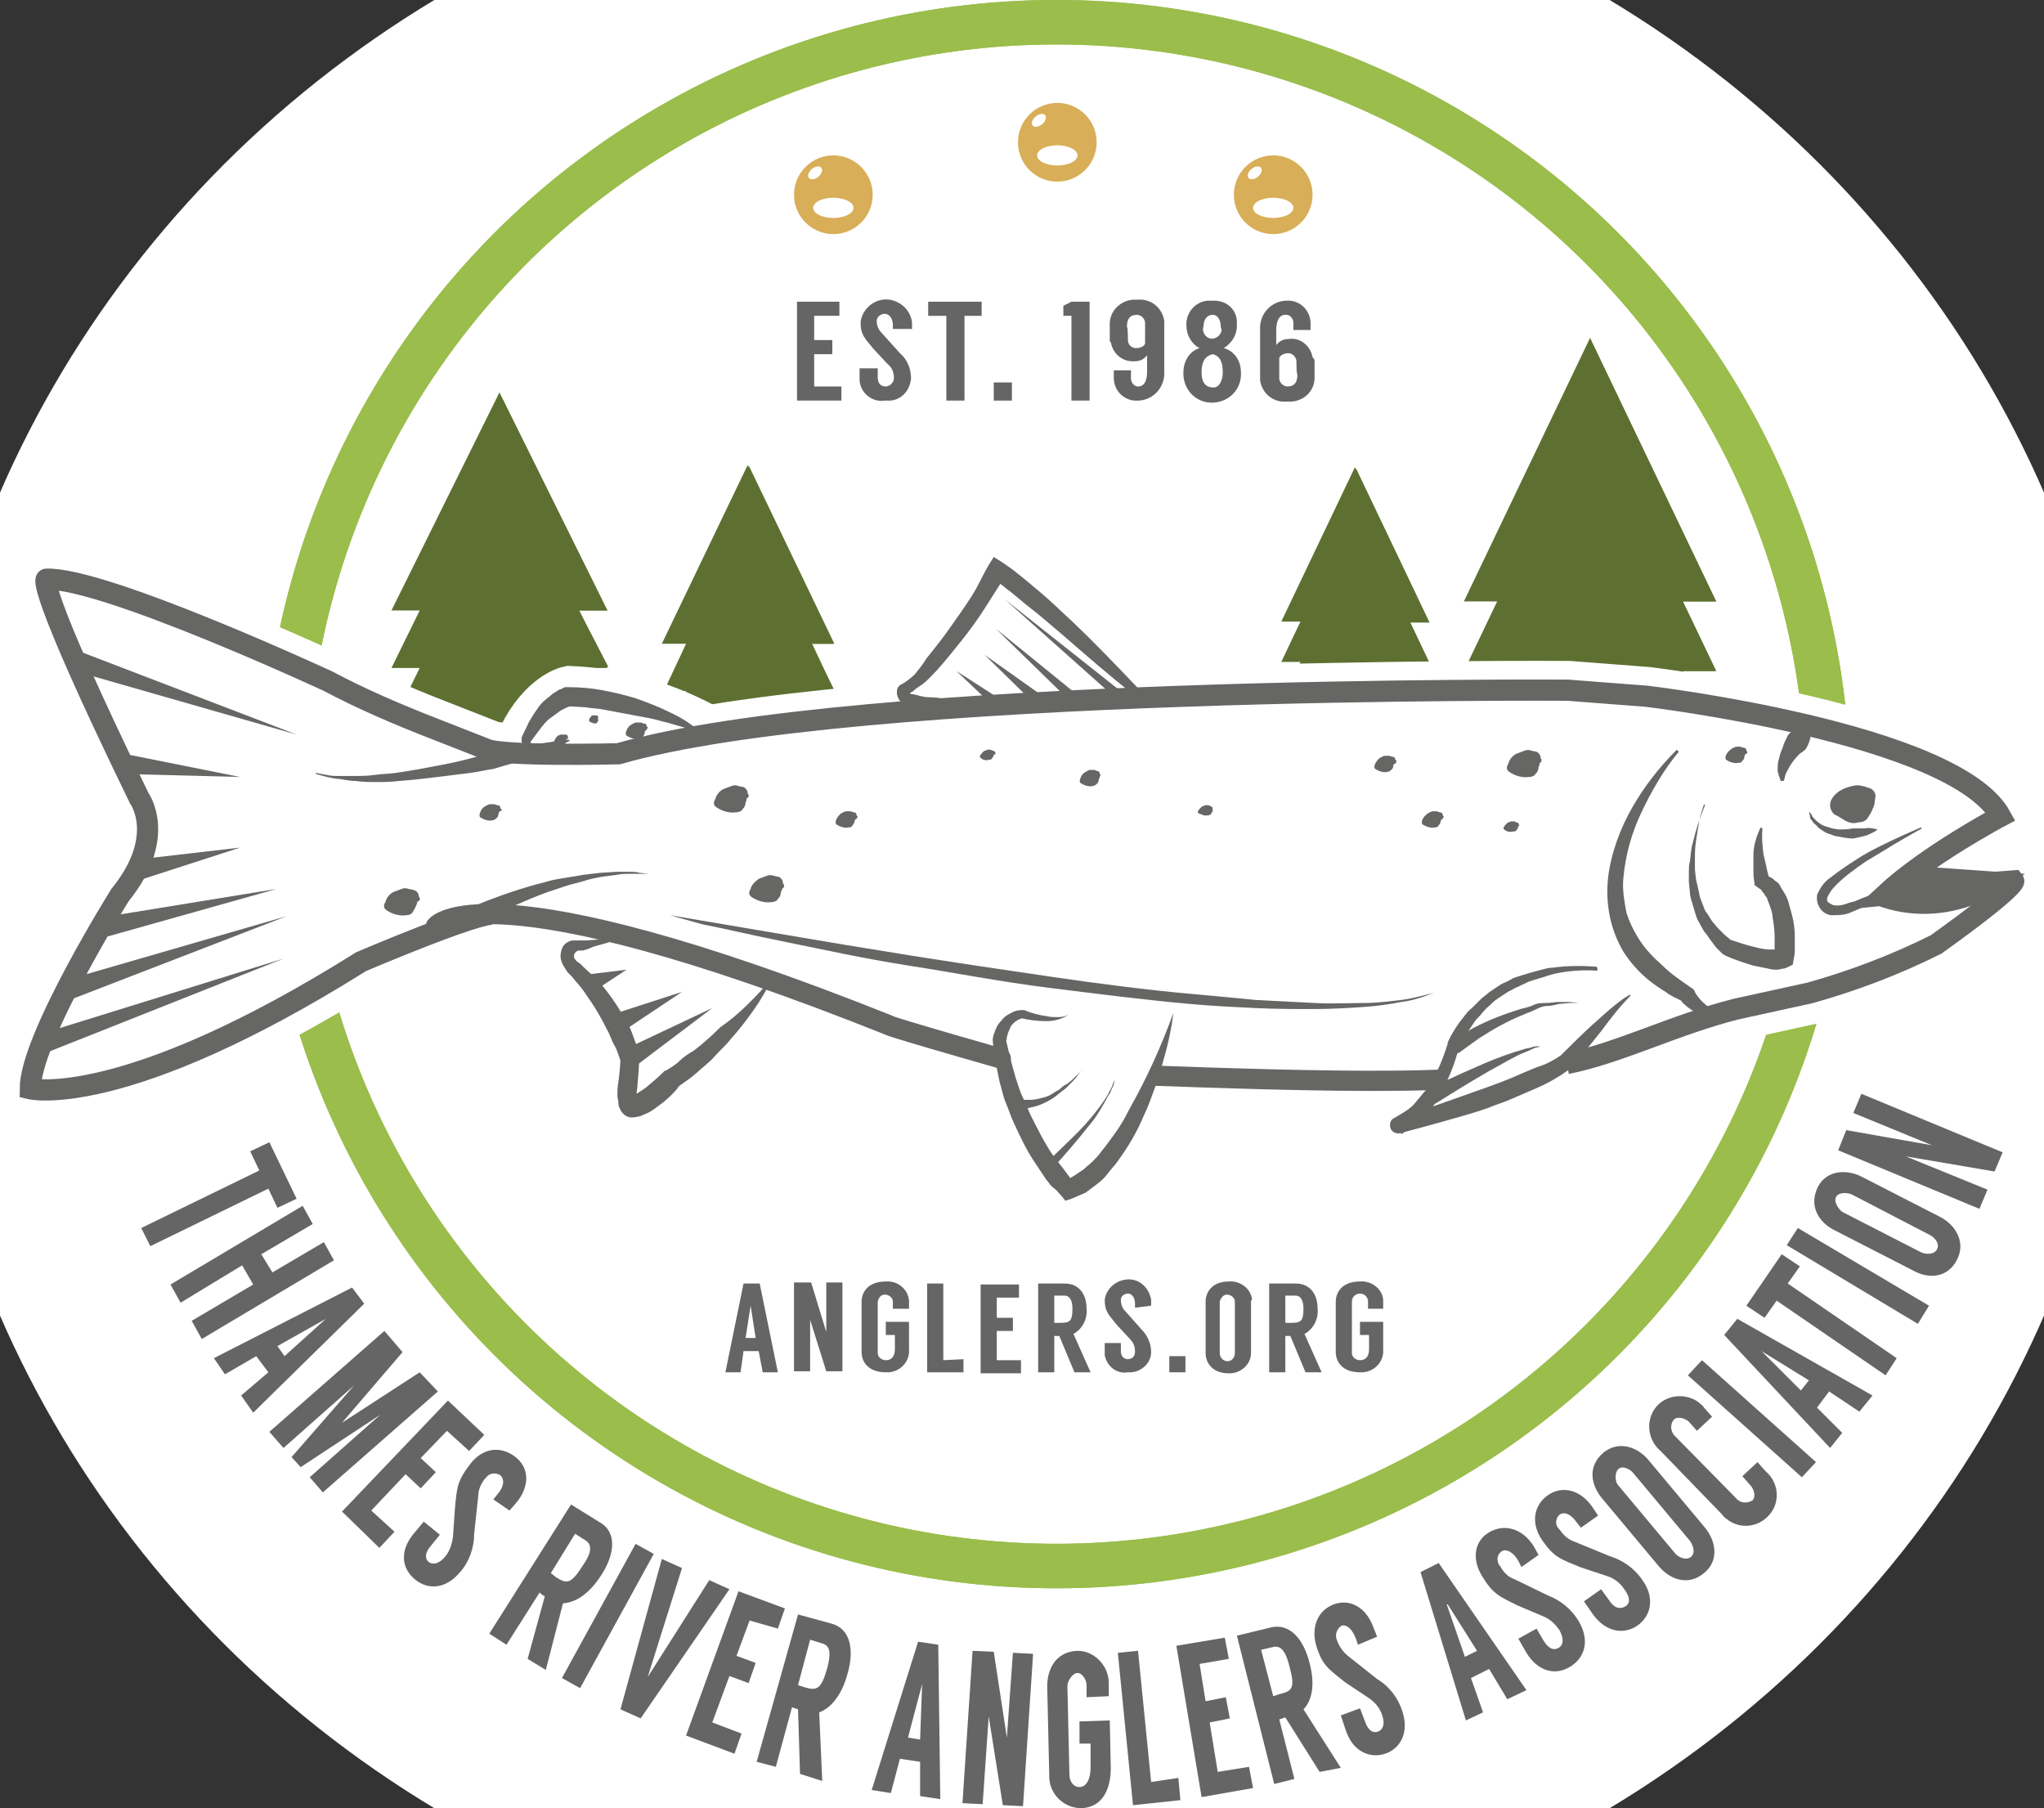 <?xml version="1.0" encoding="utf-8"?>
<!-- Generator: Adobe Illustrator 23.0.0, SVG Export Plug-In . SVG Version: 6.00 Build 0)  -->
<svg version="1.1" xmlns="http://www.w3.org/2000/svg" xmlns:xlink="http://www.w3.org/1999/xlink" x="0px" y="0px"
	 viewBox="0 0 202.6 179.2" style="enable-background:new 0 0 202.6 179.2;" xml:space="preserve">
<rect x="0" y="0" width="202.6" height="179.2" fill="#333333" stroke="none"/>
<style type="text/css">
	.st0{fill:#FFFFFF;}
	.st1{fill:#FFFFFF;stroke:#9ABD4B;stroke-width:4.41;stroke-miterlimit:10;}
	.st2{fill:#5D7031;}
	.st3{fill:#FFFFFF;stroke:#FFFFFF;stroke-width:6;stroke-linejoin:round;}
	.st4{fill:#666565;}
	.st5{fill:none;stroke:#9ABD4B;stroke-width:4.41;stroke-miterlimit:10;}
	.st6{fill:#D8AE58;}
	.st7{fill:#FFFFFF;stroke:#FFFFFF;stroke-width:6;stroke-miterlimit:10;}
	.st8{fill:none;}
	.st9{fill:#666665;}
	.st10{fill:none;stroke:#666665;stroke-width:2;stroke-linecap:round;stroke-linejoin:round;}
	.st11{fill:none;stroke:#666665;stroke-width:2;stroke-miterlimit:10;}
	.st12{fill:none;stroke:#666665;stroke-width:2.1;stroke-miterlimit:10;}
	.st13{fill:none;stroke:#D42027;stroke-width:2;stroke-linejoin:round;}
	.st14{fill:none;stroke:#D42027;stroke-linejoin:round;}
	.st15{fill:none;stroke:#D42027;stroke-width:2;stroke-linecap:round;stroke-linejoin:round;}
	.st16{fill:none;stroke:#D42027;stroke-miterlimit:10;}
</style>
<g id="Layer_2">
	<ellipse class="st0" cx="101.3" cy="89.6" rx="109.8" ry="105.7"/>
</g>
<g id="logo">
	<title>traa-logo</title>
	<circle class="st1" cx="104.7" cy="78.7" r="76.5"/>
	<path class="st2" d="M80.4,63.8h2.2l-8.5-17.7l-8.5,17.7H68l-2.2,4.7H68l-2.2,4.7h7.4v4c0,0.6,0.5,1.1,1.1,1.1l0,0
		c0.6,0,1.1-0.5,1.1-1c0,0,0,0,0,0v-4h7.4l-2.2-4.7h2.2L80.4,63.8z"/>
	<path class="st2" d="M75.3,73.2h7.4l-2.2-4.7h2.2l-2.2-4.7h2.2l-8.5-17.7v32.2l0,0c0.6,0,1.1-0.5,1.1-1c0,0,0,0,0,0L75.3,73.2z"/>
	<path class="st3" d="M158.3,96.1c0,0-10.3-1.2-14.2,7.6c0,0-1.5,6.2-5.4,8c0,0,12.6-3.5,16.7-6.3c0,0,4.6-5.2,6.4-6.5"/>
	<path class="st2" d="M166.8,59.6h3.3l-12.5-26.1l-12.5,26.1h3.3l-3.3,6.9h3.3l-3.3,6.9H156v6c0,0.9,0.7,1.6,1.6,1.6l0,0
		c0.9,0,1.6-0.7,1.6-1.6v-6h10.9l-3.3-6.9h3.3L166.8,59.6z"/>
	<path class="st2" d="M159.2,73.4h10.9l-3.3-6.9h3.3l-3.3-6.9h3.3l-12.5-26.1V81l0,0c0.9,0,1.6-0.7,1.6-1.6V73.4z"/>
	<path class="st2" d="M139.7,61.6h1.9l-7.3-15.3L127,61.6h1.9l-1.9,4h1.9l-1.9,4h6.4v3.5c0,0.5,0.4,0.9,0.9,0.9l0,0
		c0.5,0,0.9-0.4,0.9-0.9v-3.4h6.4l-1.9-4h1.9L139.7,61.6z"/>
	<path class="st2" d="M135.3,69.7h6.4l-1.9-4h1.9l-1.9-4h1.9l-7.3-15.3v27.7l0,0c0.5,0,0.9-0.4,0.9-0.9V69.7z"/>
	<path class="st2" d="M57.4,60.5h2.8L49.5,38.9L38.8,60.5h2.8l-2.8,5.7h2.8l-2.8,5.7h9.4v5c0,0.7,0.7,1.3,1.4,1.2l0,0
		c0.7,0,1.3-0.6,1.3-1.3v-5h9.4l-2.8-5.7h2.8L57.4,60.5z"/>
	<path class="st2" d="M50.8,71.9h9.4l-2.8-5.7h2.8l-2.8-5.7h2.8L49.5,38.9v39.3l0,0c0.7,0,1.3-0.6,1.3-1.3L50.8,71.9z"/>
	<path class="st4" d="M70.3,80.6"/>
	<circle class="st5" cx="104.7" cy="78.7" r="76.5"/>
	<path class="st4" d="M27.5,119.7l-0.9-1.9l-11.7,5.7l-0.9-1.8l11.7-5.7l-0.9-1.9l1.9-0.9l2.7,5.6L27.5,119.7z"/>
	<path class="st4" d="M33.1,124.9L20,132.7l-1-1.8l6.1-3.6l-1.1-1.9l-6.1,3.7l-1-1.8l13.1-7.8l1,1.8l-5.1,3l1.1,1.8l5.1-3
		L33.1,124.9z"/>
	<path class="st4" d="M26.6,136l-1.2-1.6l-3.1,1.8l-1.1-1.6l13.7-7l1.2,1.6l-11,10.8l-1.2-1.7L26.6,136z M28.2,134.4l4.1-3.7l0,0
		l-4.8,2.7L28.2,134.4z"/>
	<path class="st4" d="M43.4,137.9l-11.4,10l-1.3-1.5l7-6.2l-7.9,5.2l-0.9-1l6.2-7.1l0,0l-7,6.2l-1.4-1.6l11.4-10l1.8,2.1l-6,7l0,0
		l7.7-5L43.4,137.9z"/>
	<path class="st4" d="M44.3,141.8l-2.6,2.7l1.5,1.4l-1.5,1.6l-1.5-1.4l-3.4,3.6l2.3,2.1l-1.5,1.6l-3.7-3.6l10.5-11l3.6,3.4l-1.5,1.6
		L44.3,141.8z"/>
	<path class="st4" d="M48.9,148.6l0.4-0.5c0.7-0.8,0.7-1.5,0.3-1.9c-0.5-0.3-1.1-0.2-1.4,0.2c0,0,0,0.1-0.1,0.1
		c-0.4,0.5-0.7,1.1-0.7,1.8l-0.4,3.7c0,1.4-0.5,2.8-1.4,3.8c-1.4,1.7-3.2,1.8-4.5,0.7s-1.5-2.8-0.1-4.5l1-1.2l1.6,1.3l-0.9,1.1
		c-0.6,0.7-0.6,1.3-0.2,1.6s1,0.2,1.6-0.5c0.5-0.6,0.7-1.3,0.8-2l0.2-2.9c0.2-2,0.2-2.6,1.5-4.3s3.1-1.8,4.5-0.7s1.4,2.9,0.1,4.5
		l-0.7,0.8L48.9,148.6z"/>
	<path class="st4" d="M52.3,164.4l1.7-6.2c-0.2-0.1-0.5-0.3-0.5-0.4l-3.3,5.2l-1.7-1.1l8.1-12.8l2.9,1.8c1.7,1,1.4,3.2,0.1,5.2
		s-2.6,2.7-3.8,2.8l-1.7,6.6L52.3,164.4z M54.6,155.9l0.5,0.4c1.1,0.7,1.5,0.7,2.7-1.2c0.7-1,1-1.9,0.3-2.4l-1.1-0.7L54.6,155.9z"/>
	<path class="st4" d="M57.5,167.3l-1.8-1L63,153l1.8,1L57.5,167.3z"/>
	<path class="st4" d="M63.5,170.3l-2-0.9l4.1-14.9l2,0.9l-3.4,10.8l0,0l6.1-9.6l2,0.9L63.5,170.3z"/>
	<path class="st4" d="M74.3,160.6l-1.3,3.5l1.9,0.7l-0.7,2l-1.9-0.7l-1.7,4.6l2.9,1.1l-0.7,2l-4.8-1.8l5.2-14.3l4.6,1.7l-0.7,2
		L74.3,160.6z"/>
	<path class="st4" d="M79.3,175.8l-0.2-6.4l-0.6-0.2l-1.6,5.9l-1.9-0.5l4.1-14.6l3.3,0.9c1.9,0.5,2.3,2.6,1.6,5
		c-0.6,2.2-1.7,3.4-2.8,3.8l0.3,6.8L79.3,175.8z M79.1,167l0.6,0.2c1.3,0.4,1.7,0.2,2.3-1.9c0.3-1.2,0.4-2.1-0.4-2.4l-1.3-0.4
		L79.1,167z"/>
	<path class="st4" d="M91.2,174.6l-2-0.3l-0.9,3.4l-1.9-0.3l4.6-14.7l2,0.3l0.2,15.3l-2-0.3L91.2,174.6z M91.2,172.4l0.2-5.5l0,0
		l-1.4,5.3L91.2,172.4z"/>
	<path class="st4" d="M102.4,163.9l-1,15.1l-2-0.1l-1.4-8.8l0,0l-0.6,8.7l-2-0.1l1-15.1l2.1,0.1l1.3,8.5l0,0l0.6-8.4L102.4,163.9z"
		/>
	<path class="st4" d="M107.7,168.2V167c0-0.5-0.4-1.2-0.9-1.2s-1,0.8-1,1.3l0.2,8.8c0,0.5,0.3,1.2,1,1.2s1.1-0.8,1.1-2v-2.3h-1.1
		v-2.2l3-0.1l0.1,4.7c0,2.1-0.8,3.9-2.9,4c-1.7,0-3.1-1.3-3.2-3c0-0.1,0-0.2,0-0.3l-0.2-8.8c0-1.5,0.7-3.4,3-3.5
		c1.7,0,3.1,1.5,3.1,3.2c0,0,0,0.1,0,0.1v1.2L107.7,168.2z"/>
	<path class="st4" d="M116.8,176.2l0.2,2.2l-4.7,0.5l-1.5-15.1l2-0.2l1.3,13L116.8,176.2z"/>
	<path class="st4" d="M118.9,164.9l0.6,3.7l2-0.4l0.4,2.1l-2,0.4l0.8,4.9l3.1-0.5l0.4,2.1l-5.1,0.9l-2.5-15l4.8-0.8l0.4,2.1
		L118.9,164.9z"/>
	<path class="st4" d="M130.8,175.6l-3.4-5.4l-0.6,0.2l1.5,5.9l-2,0.5l-3.7-14.7l3.3-0.8c1.9-0.5,3.3,1.1,3.9,3.5
		c0.6,2.2,0.2,3.8-0.6,4.6l3.7,5.8L130.8,175.6z M126.2,168.1l0.6-0.2c1.3-0.3,1.6-0.6,1-2.8c-0.3-1.2-0.7-2-1.5-1.9l-1.3,0.3
		L126.2,168.1z"/>
	<path class="st4" d="M134.6,163l-0.2-0.6c-0.4-1-0.9-1.4-1.4-1.3c-0.5,0.3-0.7,0.9-0.5,1.4c0,0,0,0,0,0c0.2,0.6,0.6,1.2,1.1,1.6
		l2.9,2.3c1.2,0.7,2.1,1.9,2.5,3.2c0.7,2.1-0.2,3.7-1.7,4.2s-3.2-0.2-3.9-2.3l-0.5-1.5l1.9-0.7l0.5,1.3c0.3,0.9,0.8,1.2,1.3,1
		s0.7-0.8,0.4-1.6c-0.2-0.7-0.7-1.3-1.3-1.7l-2.4-1.6c-1.6-1.3-2.2-1.6-2.8-3.5s0.1-3.6,1.7-4.2s3.2,0.3,3.9,2.2l0.4,1L134.6,163z"
		/>
	<path class="st4" d="M147.6,165.4l-1.8,0.9l1.2,3.4l-1.7,0.8l-4.5-14.7l1.8-0.9l8.7,12.6l-1.9,0.9L147.6,165.4z M146.4,163.6
		l-2.9-4.6h-0.1l1.8,5.2L146.4,163.6z"/>
	<path class="st4" d="M150.8,155.3l-0.3-0.6c-0.5-0.9-1.2-1.2-1.6-1c-0.5,0.3-0.6,0.9-0.3,1.4c0,0,0,0.1,0.1,0.1
		c0.3,0.6,0.8,1.1,1.4,1.3l3.3,1.6c1.3,0.5,2.4,1.4,3.1,2.6c1.1,1.9,0.6,3.6-0.9,4.5s-3.2,0.4-4.3-1.4l-0.8-1.4l1.8-1l0.7,1.2
		c0.5,0.8,1,1,1.5,0.7s0.5-0.9,0.1-1.7c-0.4-0.6-0.9-1.1-1.6-1.4l-2.6-1.1c-1.8-0.9-2.4-1.1-3.5-2.9s-0.7-3.6,0.8-4.4
		s3.2-0.3,4.3,1.4l0.5,0.9L150.8,155.3z"/>
	<path class="st4" d="M156.7,151.4l-0.4-0.5c-0.6-0.9-1.3-1.1-1.7-0.8c-0.4,0.3-0.5,1-0.1,1.4c0,0,0.1,0.1,0.1,0.1
		c0.4,0.6,0.9,1,1.5,1.2l3.4,1.4c1.3,0.4,2.5,1.2,3.3,2.4c1.3,1.8,0.8,3.6-0.5,4.5s-3.1,0.7-4.4-1.1l-0.9-1.3l1.7-1.2l0.8,1.1
		c0.5,0.8,1.1,0.9,1.6,0.6s0.5-0.9-0.1-1.7c-0.4-0.6-1-1.1-1.7-1.3l-2.7-0.9c-1.9-0.8-2.5-0.9-3.7-2.6s-0.9-3.5,0.5-4.5
		s3.2-0.6,4.4,1.1l0.6,0.9L156.7,151.4z"/>
	<path class="st4" d="M163.4,144.7l5.6,6.7c1,1.2,1.5,3.2-0.1,4.5c-1.7,1.4-3.5,0.5-4.5-0.7l-5.6-6.7c-1-1.2-1.6-3.1,0.2-4.6
		C160.6,142.7,162.4,143.5,163.4,144.7z M161.9,146c-0.3-0.4-1.1-0.8-1.5-0.4s-0.3,1.3,0,1.6l5.6,6.7c0.3,0.4,1.1,0.8,1.6,0.4
		s0.2-1.2-0.1-1.6L161.9,146z"/>
	<path class="st4" d="M168.2,141.8l-0.8-0.9c-0.3-0.3-1.1-0.6-1.5-0.2c-0.4,0.5-0.3,1.2,0.1,1.6l6.1,6.2c0.4,0.5,1.1,0.5,1.6,0.2
		c0.4-0.4,0.1-1.2-0.2-1.5l-0.8-0.9l1.5-1.4l0.8,0.9c1.3,1.1,1.5,3,0.4,4.3c-1.1,1.3-3,1.5-4.3,0.4c-0.2-0.1-0.3-0.3-0.4-0.4
		l-6.1-6.3c-1.3-1.1-1.5-3-0.5-4.3s3-1.5,4.3-0.5c0.2,0.2,0.4,0.3,0.5,0.5l0.8,0.9L168.2,141.8z"/>
	<path class="st4" d="M180,144.9l-1.4,1.5l-11.3-10.1l1.4-1.5L180,144.9z"/>
	<path class="st4" d="M181.3,137.9l-1.2,1.6l2.5,2.5l-1.2,1.5l-10.5-11.2l1.3-1.6l13.4,7.6l-1.3,1.6L181.3,137.9z M179.3,136.8
		l-4.7-2.9l0,0l3.9,3.9L179.3,136.8z"/>
	<path class="st4" d="M178.4,125.5l-1.2,1.7l10.8,7.4l-1.1,1.7l-10.8-7.4l-1.2,1.7l-1.8-1.2l3.5-5.1L178.4,125.5z"/>
	<path class="st4" d="M191.2,129.4l-1.1,1.8l-13-7.8l1.1-1.7L191.2,129.4z"/>
	<path class="st4" d="M184.5,116.6l7.8,4c1.4,0.7,2.6,2.4,1.7,4.2c-1,2-3,1.9-4.4,1.1l-7.8-4c-1.4-0.7-2.6-2.3-1.6-4.3
		C181.1,115.9,183.1,115.9,184.5,116.6z M183.6,118.4c-0.4-0.2-1.3-0.3-1.6,0.2s0.3,1.3,0.6,1.5l7.8,4c0.4,0.2,1.3,0.3,1.6-0.3
		s-0.3-1.2-0.7-1.4L183.6,118.4z"/>
	<path class="st4" d="M184.5,108.4l14,5.8l-0.8,1.9l-8.8-1.5l0,0l8.1,3.3l-0.8,1.9l-14-5.8l0.8-2l8.5,1.5l0,0l-7.8-3.2L184.5,108.4z
		"/>
	<path class="st4" d="M75.2,133.9h-1.5l-0.3,2.1h-1.5l1.8-8.8h1.6l1.8,8.8h-1.5L75.2,133.9z M74.9,132.6l-0.5-3.2l0,0l-0.5,3.2H74.9
		z"/>
	<path class="st4" d="M83.5,127.1v8.8h-1.6l-1.6-5.1l0,0v5.1h-1.6v-8.8h1.7l1.5,4.9l0,0v-4.9L83.5,127.1z"/>
	<path class="st4" d="M88.5,129.7V129c0-0.4-0.4-0.7-0.8-0.7c-0.4,0-0.6,0.3-0.7,0.7v5.1c0,0.4,0.4,0.7,0.8,0.7
		c0.6,0,0.9-0.4,0.9-1.1v-1.4h-0.9v-1.3h2.3v2.7c0.1,1.2-0.8,2.2-2,2.3c-0.1,0-0.2,0-0.3,0c-1.8,0-2.4-1.1-2.4-2V129
		c0-0.9,0.6-2,2.4-2c1.1-0.1,2.2,0.7,2.3,1.9c0,0,0,0.1,0,0.1v0.7L88.5,129.7z"/>
	<path class="st4" d="M95.5,134.7v1.3h-3.6v-8.8h1.6v7.6L95.5,134.7z"/>
	<path class="st4" d="M98.8,128.4v2.2h1.6v1.3h-1.6v2.9h2.4v1.3h-4v-8.8h3.8v1.3H98.8z"/>
	<path class="st4" d="M106.5,136l-1.5-3.6h-0.5v3.6h-1.6v-8.8h2.6c1.5,0,2.2,1.1,2.2,2.5c0.1,1-0.4,2-1.3,2.5l1.7,3.8L106.5,136z
		 M104.5,131.1h0.5c1,0,1.3-0.1,1.3-1.4c0-0.7-0.2-1.3-0.8-1.3h-1L104.5,131.1z"/>
	<path class="st4" d="M112.5,129.6v-0.4c0-0.6-0.3-1-0.7-1c-0.4,0-0.7,0.3-0.7,0.6c0,0,0,0,0,0c0,0.4,0.1,0.8,0.4,1.1l1.6,1.8
		c0.6,0.6,1,1.4,1,2.3c0,1.1-1,2-2.1,2c-0.1,0-0.1,0-0.2,0c-1.1,0.2-2.1-0.6-2.3-1.7c0-0.1,0-0.2,0-0.3v-0.9h1.6v0.8
		c0,0.5,0.3,0.8,0.7,0.8c0.4,0,0.7-0.3,0.7-0.7c0,0,0-0.1,0-0.1c0-0.5-0.2-0.9-0.5-1.2l-1.3-1.4c-0.8-1-1.2-1.3-1.2-2.5
		c0.2-1.3,1.4-2.1,2.6-2c1,0.1,1.8,0.9,2,2v0.6L112.5,129.6z"/>
	<path class="st4" d="M115.9,134.4h1.6v1.6h-1.6L115.9,134.4z"/>
	<path class="st4" d="M124,129v5.1c0,1.1-1,2-2.1,2c0,0-0.1,0-0.1,0c-1.7,0-2.3-1.1-2.3-2V129c0-0.9,0.6-2,2.3-2
		c1.1-0.1,2.2,0.7,2.3,1.8C124,128.9,124,128.9,124,129z M122.4,129c0-0.4-0.4-0.7-0.8-0.7c-0.3,0-0.6,0.3-0.7,0.7v5.1
		c0,0.4,0.3,0.8,0.8,0.8c0,0,0,0,0,0c0.4,0,0.7-0.4,0.7-0.8V129z"/>
	<path class="st4" d="M129.4,136l-1.5-3.6h-0.5v3.6h-1.6v-8.8h2.6c1.5,0,2.2,1.1,2.2,2.5c0.1,1-0.4,2-1.3,2.5l1.7,3.8L129.4,136z
		 M127.4,131.1h0.5c1,0,1.3-0.1,1.3-1.4c0-0.7-0.2-1.3-0.8-1.3h-1L127.4,131.1z"/>
	<path class="st4" d="M135.6,129.7V129c0-0.4-0.3-0.8-0.8-0.8c-0.4,0-0.8,0.3-0.8,0.8v5.1c0,0.4,0.4,0.7,0.8,0.7
		c0.6,0,0.9-0.4,0.9-1.1v-1.4h-0.9v-1.3h2.3v2.7c0.1,1.2-0.8,2.2-2,2.3c-0.1,0-0.2,0-0.3,0c-1.8,0-2.4-1.1-2.4-2V129
		c0-0.9,0.6-2,2.4-2c1.1-0.1,2.2,0.7,2.3,1.8c0,0.1,0,0.1,0,0.2v0.7L135.6,129.7z"/>
	<path class="st4" d="M80.7,31.3v2.4h1.8v1.4h-1.8v3.2h2.7v1.4H79v-9.8h4.2v1.4H80.7z"/>
	<path class="st4" d="M88.5,32.6v-0.4c0-0.7-0.4-1.1-0.8-1.1c-0.4,0-0.8,0.3-0.8,0.7c0,0,0,0,0,0c0,0.5,0.2,0.9,0.5,1.2l1.8,2
		c0.7,0.6,1.1,1.5,1.1,2.5c-0.1,1.3-1.1,2.3-2.4,2.2c-0.1,0-0.1,0-0.2,0c-1.2,0.2-2.4-0.7-2.5-2c0-0.1,0-0.2,0-0.2v-1h1.8v0.9
		c0,0.6,0.3,0.9,0.8,0.9c0.4,0,0.8-0.4,0.8-0.8c0,0,0-0.1,0-0.1c0-0.5-0.2-1-0.6-1.3l-1.4-1.5c-0.9-1.1-1.3-1.4-1.3-2.7
		c0.2-1.4,1.5-2.4,2.9-2.2c1.1,0.2,2,1,2.2,2.2v0.7H88.5z"/>
	<path class="st4" d="M97.4,31.3h-1.8v8.4h-1.8v-8.4h-1.8v-1.4h5.3V31.3z"/>
	<path class="st4" d="M98.5,37.9h1.8v1.8h-1.8V37.9z"/>
	<path class="st4" d="M106.2,29.9h1.8v9.8h-1.8v-8.4h-0.8v-1L106.2,29.9z"/>
	<path class="st4" d="M110,33.7c0-0.1,0-1.2,0-1.4c-0.1-1.4,1-2.5,2.3-2.6c0.2,0,0.3,0,0.5,0c1.3-0.1,2.4,0.8,2.6,2.1
		c0,0,0,0.1,0,0.1v4.9c0.1,1.5-1,2.8-2.5,2.9c0,0-0.1,0-0.1,0c-1.2,0.1-2.3-0.8-2.4-2.1c0,0,0-0.1,0-0.1v-0.8h1.7v0.8
		c0,0.4,0.3,0.8,0.7,0.8c0,0,0,0,0,0c0.7,0,0.9-0.7,0.9-1.5v-1.6c-0.3,0.4-0.7,0.6-1.2,0.6c-1.2,0.1-2.2-0.7-2.4-1.9
		C110,33.9,110,33.8,110,33.7z M111.8,33.7c0,0.5,0.4,0.8,0.8,0.8c0,0,0,0,0,0c0.6,0,0.9-0.3,0.9-0.5v-2c0-0.4-0.4-0.8-0.8-0.8
		c-0.7,0-1,0.4-1,1.2C111.8,32.4,111.8,33.6,111.8,33.7z"/>
	<path class="st4" d="M123,36.9c0.1,1.6-1.1,2.9-2.7,3c-1.6,0.1-2.9-1.1-3-2.7c0-0.1,0-0.2,0-0.3c0-1.1,0.6-2.1,1.6-2.4
		c-0.8-0.4-1.3-1.3-1.3-2.2c-0.1-1.2,0.8-2.4,2.1-2.5c0.1,0,0.3,0,0.4,0c1.3-0.1,2.4,0.7,2.5,2c0,0.2,0,0.3,0,0.5
		c0,0.9-0.5,1.7-1.3,2.2C122.4,34.8,123,35.8,123,36.9z M121.2,36.9c0-0.9-0.2-1.6-1-1.8c-0.8,0.2-1.1,0.8-1.1,1.8
		c0,0.9,0.3,1.5,1.2,1.5C120.9,38.4,121.2,37.6,121.2,36.9z M119.3,32.3c-0.2,0.5,0.1,1,0.5,1.2c0.5,0.2,1-0.1,1.2-0.5
		c0.1-0.2,0.1-0.4,0-0.6c0-0.7-0.3-1.2-0.8-1.2S119.3,31.6,119.3,32.3z"/>
	<path class="st4" d="M130.3,35.8c0,0.1,0,1.3,0,1.4c0.1,1.4-0.9,2.5-2.3,2.6c-0.2,0-0.3,0-0.5,0c-1.3,0.1-2.4-0.8-2.6-2.1
		c0,0,0-0.1,0-0.1v-4.9c-0.1-1.5,1-2.8,2.5-2.9c0,0,0.1,0,0.1,0c1.2-0.1,2.3,0.8,2.4,2.1c0,0,0,0.1,0,0.1v0.7h-1.7v-0.7
		c0-0.4-0.3-0.8-0.7-0.8c0,0,0,0-0.1,0c-0.7,0-0.9,0.8-0.9,1.5v1.5c0.3-0.4,0.7-0.6,1.2-0.6c1.2-0.2,2.2,0.7,2.4,1.8
		C130.3,35.6,130.3,35.7,130.3,35.8z M128.5,35.8c0-0.4-0.4-0.8-0.8-0.8c0,0,0,0,0,0c-0.5,0-0.9,0.3-0.9,0.5v2
		c0,0.4,0.4,0.8,0.8,0.8c0.7,0,1-0.4,1-1.2C128.5,37.1,128.5,36,128.5,35.8L128.5,35.8z"/>
	<circle class="st6" cx="104.8" cy="14.1" r="3.9"/>
	<ellipse transform="matrix(0.771 -0.636 0.636 0.771 15.992 68.263)" class="st0" cx="103" cy="11.9" rx="0.8" ry="0.5"/>
	<circle class="st6" cx="82.6" cy="19.3" r="3.9"/>
	<ellipse transform="matrix(0.771 -0.636 0.636 0.771 7.624 55.336)" class="st0" cx="80.8" cy="17.1" rx="0.8" ry="0.5"/>
	<circle class="st6" cx="126.2" cy="19.3" r="3.9"/>
	<ellipse transform="matrix(0.771 -0.636 0.636 0.771 17.582 83.063)" class="st0" cx="124.4" cy="17.1" rx="0.8" ry="0.5"/>
	<ellipse class="st0" cx="82.6" cy="20.6" rx="2" ry="1"/>
	<ellipse class="st0" cx="104.8" cy="15.4" rx="2" ry="1"/>
	<ellipse class="st0" cx="126.2" cy="20.6" rx="2" ry="1"/>
	<path class="st7" d="M116.9,70c0,0-2.8-1.5-4.3-1.6c0,0-11.2-10.6-13.7-12c0,0-6.7,11-9.7,11.9c0,0-0.8,1,2.7,1.3
		c0,0,3.3,0,3.6,0.4c0,0,1.2,0.4,1.1,1.1"/>
	<path class="st7" d="M69.3,72.5c-4-2.1-8.3-3.3-12.8-3.5c0,0-2.3,0.5-4.2,4.3c0,0,0,0.7,1.2,1.3"/>
	<path class="st7" d="M49,90.7c-1.5-0.2-13.2,4.8-13.2,4.8C12.2,110.2,3,108,3,108c0-5,8.9-19.2,8.9-19.2c4.7-5.8,1.9-9.6,1.9-9.6
		C3.4,57.7,4.7,57.5,4.7,57.5c5.8-0.1,27.9,10.1,27.9,10.1c3.4,1.8,6.9,3.3,10.5,4.7l5.1,2c1.5,0.8,13.2,0.5,13.2,0.5
		c23.6-6.8,94.1-6.3,94.1-6.3l7.8,0.6c0,0,30.4,3.7,35.1,11.9c0,0-7.2,3.8-11.5,7.8c0,0,6.1-0.7,7.5-1l5.3-0.4c0,0,0.4,0.4-7.7,6.3
		c-4,1.9-8.2,3.5-12.5,4.8l-7.3,1.6c-6,1.5-11.7,4.4-16.8,5.4c0,0-14.7,3-39,1.3s-16.6-2.7-35.7-7.3S61,92.6,49,90.7z"/>
	<path class="st7" d="M116.3,100.4c0,0-3.6,15.2-10.3,17.4c-2.2-2.5-3.9-5.3-5.1-8.4c-0.8-2.1-1.4-4.2-1.7-6.4c0,0,0.3-2.4,2.3-2.6
		c0,0,3.2,1.1,4.7,0"/>
	<path class="st7" d="M76.5,97c-2.6,3.9-6,7.3-9.8,10.1c0,0-2.8,3-4.1,2.7c-0.7-0.2-0.3-2.1-0.1-4.9c-1.1-3.3-3-6.2-5.4-8.7
		c0,0-1.8-1.5,0-2.3c0,0,0.4,0.1,5-1"/>
	<path class="st8" d="M38.8,95"/>
	<path class="st8" d="M38.8,69.6"/>
	<polygon class="st9" points="8,64.6 29.4,72.8 7.4,66.5 	"/>
	<polygon class="st9" points="12.3,74.7 23.8,77 12.1,76.7 	"/>
	<polygon class="st9" points="13.4,85.2 23.8,84 13.9,87.2 	"/>
	<polygon class="st9" points="10.2,90.9 27.4,88.1 10.7,92.8 	"/>
	<polygon class="st9" points="6.3,97.2 28.4,90.8 6.9,99.1 	"/>
	<polygon class="st9" points="3.3,102.7 28.1,95 3.9,104.6 	"/>
	<path class="st9" d="M185.9,78.9c0-0.4-0.3-0.7-0.6-0.8c-0.1,0-0.5-0.2-0.7-0.2c-0.3-0.1-0.7-0.1-1,0c-0.4,0.1-0.8,0.2-1.1,0.4
		c-0.4,0.2-0.8,0.6-1,1c-0.2,0.5-0.1,1,0.3,1.4c0.9,0.4,1.4,1.1,2.4,0.8c0.3,0,0.7-0.1,0.9-0.4c0.2-0.3,0.4-0.6,0.5-0.9
		c0.1-0.2,0.2-0.4,0.2-0.6"/>
	<path class="st10" d="M43.2,91.8c0,0,4.6-6.3,44.9,9.8c0,0-0.8-0.1,11.1,3.3"/>
	<path class="st11" d="M114.3,106.6c5.6,0.2,16.6,0.6,24.3,0.5c0,0,1.6,0,4.2-0.1"/>
	<path class="st9" d="M158.3,96.2c-1.4-0.1-2.8,0-4.2,0.3c-0.4,0.1-0.7,0.2-1,0.3s-0.7,0.2-1,0.3c-0.3,0.1-0.7,0.2-1,0.4
		c-0.3,0.1-0.6,0.3-0.9,0.4c-0.3,0.2-0.6,0.3-0.9,0.5l-0.9,0.6c-0.3,0.2-0.5,0.4-0.8,0.7c-0.3,0.2-0.5,0.5-0.7,0.7
		c-0.2,0.3-0.5,0.5-0.7,0.8l-0.6,0.9c-0.4,0.6-0.7,1.2-1,1.8v-0.1c-0.4,1.7-1.1,3.3-1.9,4.8c-0.4,0.8-1,1.5-1.6,2.1
		c-0.3,0.3-0.6,0.6-1,0.9c-0.2,0.1-0.4,0.3-0.6,0.4l-0.6,0.4l-0.6-1.5c2.8-0.9,5.6-1.9,8.4-2.9c1.4-0.5,2.8-1,4.1-1.6
		c0.7-0.3,1.4-0.6,2-0.8s1.3-0.6,1.9-1l-0.1,0.1c1.1-1.1,2.2-2.2,3.3-3.2c0.6-0.5,1.1-1,1.7-1.5c0.6-0.5,1.2-1,1.9-1.4
		c0,0,0.1,0,0.1,0c0,0,0,0.1,0,0.1c-1.1,1.1-2,2.3-2.9,3.5l-2.8,3.5c0,0-0.1,0.1-0.1,0.1l0,0c-0.3,0.2-0.7,0.5-1,0.7l-1,0.6
		c-0.7,0.4-1.4,0.7-2.1,1s-1.4,0.6-2.1,0.9s-1.4,0.5-2.1,0.8c-1.4,0.5-2.9,0.9-4.3,1.3s-2.9,0.8-4.4,1.2c-0.4,0.1-0.9-0.1-1-0.6
		c-0.1-0.4,0.1-0.8,0.4-0.9l0,0l0.5-0.3c0.2-0.1,0.3-0.2,0.5-0.3c0.3-0.2,0.6-0.4,0.9-0.7c0.5-0.6,1-1.2,1.5-1.8
		c0.4-0.7,0.8-1.4,1.1-2.1c0.3-0.7,0.6-1.5,0.8-2.2v-0.1l0,0c0.3-0.7,0.7-1.3,1.1-1.9l0.7-0.9c0.2-0.3,0.5-0.5,0.8-0.8
		c0.3-0.3,0.5-0.5,0.8-0.8c0.3-0.2,0.6-0.5,0.9-0.7l0.9-0.6c0.3-0.2,0.7-0.3,1-0.5c0.3-0.2,0.7-0.3,1-0.4c0.3-0.1,0.7-0.2,1-0.3
		c0.4-0.1,0.7-0.2,1.1-0.3s0.7-0.2,1.1-0.2c1.4-0.2,2.9-0.2,4.3-0.1c0,0,0.1,0,0.1,0.1c0,0,0,0,0,0
		C158.4,96.1,158.3,96.2,158.3,96.2z"/>
	<path class="st9" d="M116.9,70c-0.7-0.3-1.4-0.5-2.2-0.7c-0.3-0.1-0.7-0.2-1.1-0.3c-0.3-0.1-0.7-0.1-1-0.1h-0.1l-0.2-0.1
		c-2.4-1.9-4.7-3.9-7-5.9c-1.2-1-2.3-2-3.5-2.9c-0.6-0.5-1.2-1-1.7-1.4c-0.3-0.2-0.6-0.5-0.9-0.7s-0.6-0.4-0.8-0.6l1.3-0.3
		c-0.7,1.1-1.4,2.2-2.1,3.3s-1.5,2.2-2.3,3.2s-1.6,2-2.5,3c-0.5,0.5-0.9,1-1.5,1.4c-0.3,0.2-0.6,0.4-0.8,0.6
		c-0.3,0.2-0.7,0.4-1.1,0.5l0.3-0.2c0,0,0.1-0.1,0.1-0.2c0,0,0-0.1,0-0.1l0,0l0.1,0.1c0.1,0.1,0.2,0.1,0.3,0.1
		c0.1,0.1,0.2,0.1,0.3,0.1c0.5,0.1,1,0.3,1.6,0.3l0,0c0.6,0,1.2,0.1,1.9,0.2c0.3,0,0.6,0.1,0.9,0.2c0.2,0,0.3,0.1,0.5,0.1l0.3,0.1
		c0.1,0,0.2,0.1,0.3,0.2l-0.1-0.1c0.3,0.1,0.5,0.3,0.7,0.5c0.2,0.2,0.3,0.5,0.3,0.8c0-0.3-0.2-0.5-0.4-0.6c-0.2-0.1-0.5-0.2-0.7-0.3
		l-0.1-0.1c0,0-0.1,0-0.1,0h-0.2h-0.4h-0.9c-0.6,0-1.2,0-1.8,0.1l0,0c-0.6,0-1.2-0.1-1.8-0.2c-0.2,0-0.3-0.1-0.5-0.1
		c-0.2-0.1-0.3-0.1-0.5-0.2c-0.2-0.1-0.4-0.3-0.5-0.6c-0.1-0.2-0.1-0.4-0.1-0.6c0-0.2,0.1-0.4,0.2-0.5l0.1-0.1l0.2-0.1
		c0.5-0.3,0.9-0.6,1.3-1c0.4-0.5,0.8-1,1.1-1.5c0.8-1,1.6-2,2.3-3s1.5-2.1,2.2-3.2S97.4,57,98,56l0.5-0.8l0.8,0.5
		c0.3,0.2,0.7,0.5,1,0.7c0.3,0.2,0.6,0.5,0.9,0.7c0.6,0.5,1.2,1,1.8,1.5c1.2,1,2.3,2.1,3.4,3.1c2.2,2.1,4.3,4.3,6.4,6.5l-0.3-0.1
		c0.4,0.1,0.8,0.2,1.2,0.3c0.4,0.1,0.7,0.3,1.1,0.5C115.6,69.2,116.2,69.6,116.9,70z"/>
	<path class="st9" d="M111.5,70L99.6,59.4l12.5,9.9c0.2,0.2,0.3,0.5,0.1,0.7C112,70.2,111.7,70.3,111.5,70L111.5,70z"/>
	<path class="st9" d="M106.6,70l-7.9-7.7l8.5,6.9c0.2,0.2,0.2,0.5,0.1,0.7C107.2,70.2,106.9,70.2,106.6,70L106.6,70z"/>
	<path class="st9" d="M102.4,69.6l-4.8-4.7l5.5,3.9c0.2,0.2,0.3,0.5,0.1,0.7c0,0,0,0,0,0c-0.2,0.2-0.5,0.3-0.7,0.1L102.4,69.6z"/>
	<path class="st9" d="M98.7,70.2l-3.9-3.7l4.5,2.9c0.2,0.1,0.3,0.4,0.2,0.7c0,0,0,0,0,0C99.3,70.3,99,70.4,98.7,70.2L98.7,70.2z"/>
	<path class="st9" d="M69.3,72.5c-1.1-0.3-2.2-0.6-3.2-0.9c-0.5-0.1-1.1-0.3-1.6-0.4c-0.5-0.1-1.1-0.2-1.6-0.3s-1.1-0.2-1.6-0.3
		s-1.1-0.2-1.6-0.3s-1.1-0.1-1.6-0.2L56.4,70h0.3L56.5,70l-0.3,0.1c-0.2,0.1-0.4,0.2-0.6,0.3c-0.4,0.3-0.7,0.5-1.1,0.8
		c-0.4,0.3-0.7,0.7-1,1.1c-0.3,0.4-0.6,0.8-0.9,1.2v-0.2l0,0c0,0,0,0,0,0.1c0,0.1,0,0.1,0,0.2c0,0.1,0.1,0.2,0.2,0.4
		c0.1,0.3,0.3,0.5,0.5,0.7c-0.3-0.1-0.6-0.2-0.9-0.4c-0.2-0.1-0.3-0.2-0.4-0.4c-0.1-0.1-0.1-0.2-0.2-0.2l-0.1-0.2c0-0.1,0-0.1,0-0.2
		l0,0l0-0.2c0.2-0.5,0.5-1,0.7-1.5c0.3-0.5,0.6-1,0.9-1.4c0.3-0.5,0.8-0.9,1.2-1.2c0.2-0.2,0.5-0.4,0.7-0.5c0.1-0.1,0.3-0.2,0.4-0.2
		c0.2-0.1,0.3-0.2,0.5-0.2h0.1h0.1c1.2,0,2.3,0.1,3.4,0.3c1.1,0.2,2.3,0.5,3.3,0.8c1.1,0.4,2.2,0.8,3.2,1.3
		C67.5,71.1,68.5,71.7,69.3,72.5z"/>
	<path class="st9" d="M152.8,75.3l-0.1-0.2c0-0.3-0.2-0.5-0.4-0.6l-0.5-0.1c-0.2-0.1-0.5-0.1-0.7,0c-0.3,0.1-0.5,0.2-0.8,0.3
		c-0.4,0.2-0.7,0.6-0.8,1c-0.2,0.3-0.2,0.6,0.1,0.8c0.6,0.4,1.3,0.6,2,0.5c0.2,0,0.5-0.1,0.6-0.3c0.2-0.2,0.3-0.4,0.3-0.7
		c0.1-0.1,0.1-0.3,0.1-0.4C152.7,75.7,152.8,75.4,152.8,75.3z"/>
	<path class="st9" d="M138.4,75.4c0,0,0-0.1-0.1-0.1c0-0.2-0.1-0.3-0.3-0.3l-0.3-0.1c-0.1,0-0.3,0-0.4,0c-0.2,0-0.3,0.1-0.5,0.2
		c-0.2,0.1-0.4,0.4-0.5,0.6c-0.1,0.2-0.1,0.4,0,0.5c0.3,0.2,0.8,0.4,1.2,0.3c0.1,0,0.3-0.1,0.4-0.2c0.1-0.1,0.2-0.2,0.2-0.4
		c0-0.1,0.1-0.2,0.1-0.2C138.4,75.7,138.4,75.5,138.4,75.4z"/>
	<path class="st9" d="M64.2,72.1c0,0,0-0.1-0.1-0.1c0-0.2-0.1-0.3-0.3-0.3l-0.3-0.1c-0.1,0-0.3,0-0.4,0c-0.2,0-0.3,0.1-0.5,0.2
		c-0.2,0.1-0.4,0.3-0.5,0.6c-0.1,0.2-0.1,0.4,0,0.5c0.3,0.2,0.8,0.4,1.2,0.3c0.1,0,0.3,0,0.4-0.2c0.1-0.1,0.2-0.2,0.2-0.4
		c0-0.1,0.1-0.2,0.1-0.2C64.1,72.3,64.2,72.2,64.2,72.1z"/>
	<path class="st9" d="M56.3,73.1C56.3,73.1,56.3,73.1,56.3,73.1c0-0.2-0.1-0.3-0.2-0.3c0,0-0.2,0-0.2,0c-0.1,0-0.2,0-0.3,0
		c-0.1,0-0.2,0.1-0.3,0.1c-0.1,0.1-0.2,0.2-0.3,0.4c-0.1,0.1-0.1,0.3,0,0.3c0.2,0.2,0.5,0.2,0.8,0.2c0.1,0,0.2,0,0.2-0.1
		c0.1-0.1,0.1-0.2,0.1-0.3c0-0.1,0-0.1,0.1-0.2C56.3,73.3,56.3,73.2,56.3,73.1z"/>
	<path class="st9" d="M59.3,71.1L59.3,71.1c0-0.1-0.1-0.2-0.1-0.2H59c-0.1,0-0.1,0-0.2,0c-0.1,0-0.2,0-0.2,0.1
		c-0.1,0.1-0.2,0.2-0.2,0.3c0,0.1,0,0.2,0,0.2c0.2,0.1,0.4,0.2,0.6,0.2c0.1,0,0.1,0,0.2-0.1c0-0.1,0.1-0.1,0.1-0.2c0,0,0-0.1,0-0.1
		C59.2,71.3,59.3,71.2,59.3,71.1z"/>
	<path class="st12" d="M155.3,105.4c5.1-1,10.8-3.9,16.8-5.4l7.3-1.6c4.3-1.2,8.5-2.8,12.5-4.8c8.1-5.8,7.7-6.3,7.7-6.3l-5.3,0.4
		c-1.4,0.4-7.5,1-7.5,1c4.3-4,11.5-7.8,11.5-7.8c-4.6-8.3-35.1-11.9-35.1-11.9l-7.8-0.6c0,0-70.5-0.5-94.1,6.3
		c0,0-11.8,0.3-13.2-0.5l-5.1-2c-3.6-1.4-7.1-2.9-10.5-4.7c0,0-22.2-10.3-27.9-10.1c0,0-1.3,0.1,9.2,21.7c0,0,2.8,3.8-1.9,9.6
		c0,0-8.9,14.2-8.9,19.2c0,0,9.2,2.2,32.8-12.6c0,0,11.7-5,13.2-4.7"/>
	<path class="st13" d="M192.2,86.6"/>
	<path class="st9" d="M143.1,80.9l-0.1-0.1c0-0.2-0.1-0.3-0.3-0.3l-0.3-0.1c-0.1,0-0.3,0-0.4,0c-0.4,0.1-0.8,0.4-1,0.8
		c-0.1,0.2-0.1,0.4,0,0.5c0.3,0.2,0.8,0.4,1.2,0.3c0.1,0,0.3,0,0.4-0.2c0.1-0.1,0.2-0.3,0.2-0.4c0-0.1,0.1-0.2,0.1-0.2
		C143,81.2,143.1,81,143.1,80.9z"/>
	<path class="st9" d="M109.1,76.8l-0.1-0.1c0-0.2-0.1-0.3-0.3-0.3l-0.2-0.1c-0.1,0-0.3,0-0.4,0c-0.2,0-0.3,0.1-0.5,0.2
		c-0.2,0.1-0.4,0.3-0.5,0.6c-0.1,0.2-0.1,0.4,0,0.5c0.3,0.2,0.8,0.4,1.2,0.3c0.1,0,0.3-0.1,0.4-0.2c0.1-0.1,0.2-0.2,0.2-0.4
		c0-0.1,0.1-0.2,0.1-0.3C109,77,109.1,76.8,109.1,76.8z"/>
	<path class="st9" d="M74.2,78.8c0-0.1-0.1-0.1-0.1-0.2c0-0.3-0.2-0.5-0.4-0.6l-0.5-0.1c-0.2-0.1-0.5-0.1-0.7,0
		c-0.3,0.1-0.5,0.2-0.8,0.3c-0.4,0.2-0.7,0.6-0.8,1c-0.2,0.3-0.2,0.6,0.1,0.8c0.6,0.4,1.3,0.6,2,0.5c0.2,0,0.5-0.1,0.6-0.3
		c0.2-0.2,0.3-0.4,0.3-0.7c0.1-0.1,0.1-0.3,0.1-0.4C74.1,79.2,74.3,78.8,74.2,78.8z"/>
	<path class="st9" d="M77.7,87.7c0-0.1-0.1-0.1-0.1-0.2c0-0.3-0.2-0.5-0.4-0.6c-0.1,0-0.4-0.1-0.5-0.1c-0.2-0.1-0.5-0.1-0.7,0
		c-0.3,0.1-0.5,0.2-0.8,0.3c-0.4,0.3-0.7,0.6-0.8,1c-0.2,0.3-0.2,0.6,0.1,0.8c0.6,0.4,1.3,0.6,2,0.5c0.2,0,0.5-0.1,0.6-0.3
		c0.2-0.2,0.3-0.4,0.3-0.7c0.1-0.1,0.1-0.3,0.2-0.4C77.6,88.1,77.8,87.8,77.7,87.7z"/>
	<path class="st9" d="M85,80.9c0,0-0.1-0.1-0.1-0.1c0-0.2-0.1-0.3-0.3-0.3l-0.3-0.1c-0.1,0-0.3,0-0.4,0c-0.2,0-0.3,0.1-0.5,0.2
		c-0.2,0.1-0.4,0.4-0.5,0.6c-0.1,0.2-0.1,0.4,0,0.5c0.3,0.2,0.8,0.4,1.2,0.3c0.1,0,0.3,0,0.4-0.2c0.1-0.1,0.2-0.3,0.2-0.4
		c0-0.1,0.1-0.2,0.1-0.2C84.9,81.2,85,81,85,80.9z"/>
	<path class="st9" d="M98.7,74.7L98.7,74.7c-0.1-0.2-0.1-0.3-0.3-0.3l-0.2-0.1c-0.1,0-0.2,0-0.3,0c-0.1,0-0.2,0.1-0.3,0.1
		c-0.2,0.1-0.3,0.3-0.4,0.4c-0.1,0.1-0.1,0.3,0,0.3c0.2,0.2,0.5,0.3,0.8,0.2c0.1,0,0.2,0,0.3-0.1c0.1-0.1,0.1-0.2,0.2-0.3
		c0-0.1,0-0.1,0.1-0.2C98.5,74.9,98.7,74.7,98.7,74.7z"/>
	<path class="st9" d="M120.2,80.2L120.2,80.2c0-0.2-0.1-0.3-0.2-0.3l-0.2-0.1c-0.1,0-0.2,0-0.3,0c-0.1,0-0.2,0.1-0.3,0.1
		c-0.2,0.1-0.3,0.3-0.4,0.4c-0.1,0.1-0.1,0.3,0,0.3c0.3,0.1,0.6,0.3,0.9,0.2c0.1,0,0.2,0,0.3-0.1c0.1-0.1,0.1-0.2,0.2-0.3
		c0-0.1,0-0.1,0.1-0.2C120.1,80.4,120.2,80.3,120.2,80.2z"/>
	<path class="st9" d="M150.6,81.8L150.6,81.8c-0.1-0.2-0.1-0.3-0.3-0.3l-0.2-0.1c-0.1,0-0.2,0-0.3,0c-0.1,0-0.2,0.1-0.3,0.1
		c-0.2,0.1-0.3,0.3-0.4,0.4c-0.1,0.1-0.1,0.3,0,0.3c0.2,0.2,0.5,0.3,0.9,0.2c0.1,0,0.2,0,0.3-0.1c0.1-0.1,0.2-0.3,0.2-0.5
		C150.5,82,150.6,81.8,150.6,81.8z"/>
	<path class="st9" d="M190.9,85.9c0,0-4.2,4.2-5.6,3.5c0,0,7.4,4,15.4-2.8L190.9,85.9z"/>
	<path class="st9" d="M190.5,82.1c0,0-1.1,0.6-2.8,1.6c-0.8,0.5-1.8,1.1-2.8,1.7c-1,0.7-2,1.4-2.9,2.3c-0.4,0.4-0.7,0.8-0.9,1.3
		c0,0.1,0,0.1,0,0.2c0,0.1,0.1,0.2,0.1,0.2c0.1,0.1,0.3,0.2,0.5,0.3c0.5,0.1,1,0,1.5-0.2c0.2-0.1,0.5-0.1,0.7-0.2
		c0.2-0.1,0.5-0.2,0.7-0.3c0.9-0.3,1.6-0.7,2.1-1l0.8-0.4l0.1,0.1l-0.7,0.6c-0.3,0.2-0.5,0.4-0.8,0.6c-0.4,0.3-0.7,0.5-1.1,0.8
		c-0.5,0.3-1,0.5-1.5,0.7c-0.6,0.3-1.3,0.3-2,0.3c-0.9-0.1-1.5-1-1.4-1.9c0,0,0-0.1,0-0.1c0.3-0.7,0.7-1.3,1.3-1.7
		c1-0.8,2.1-1.5,3.2-2.2c1-0.6,2.1-1.1,2.9-1.5c1.7-0.8,2.9-1.3,2.9-1.3L190.5,82.1z"/>
	<path class="st9" d="M166.4,74.5c-1.5,1.8-2.7,3.9-3.7,6c-1,2.1-1.6,4.3-1.8,6.6c-0.1,1.1,0.1,2.2,0.3,3.3c0.3,1,0.8,2,1.4,2.9
		c0.6,0.9,1.4,1.7,2.2,2.4c0.8,0.8,1.7,1.4,2.7,2.1l0.3,0.2l0.1,0.1c0.1,0.1,0.1,0.3,0.2,0.4c0.1,0.1,0.2,0.3,0.3,0.4
		c0.2,0.3,0.5,0.5,0.7,0.7c0.1,0.1,0.3,0.2,0.4,0.3c0.2,0.1,0.3,0.2,0.5,0.2c0.2,0.1,0.3,0.1,0.5,0.2c0.2,0,0.4,0.1,0.6,0.1v0.2
		c-0.2,0.1-0.4,0.1-0.6,0.2c-0.2,0-0.4,0.1-0.6,0.1c-0.2,0-0.4,0-0.7-0.1c-0.2,0-0.4-0.1-0.6-0.2c-0.4-0.2-0.8-0.4-1.2-0.7
		c-0.2-0.1-0.3-0.3-0.5-0.4c-0.2-0.2-0.3-0.4-0.5-0.6l0.3,0.3c-0.6-0.3-1.1-0.5-1.6-0.9c-0.5-0.3-1.1-0.7-1.6-1.1
		c-1-0.8-1.9-1.8-2.6-2.9c-1.3-2.2-1.8-4.8-1.5-7.4c0.3-2.4,1.2-4.8,2.4-6.9c1.2-2.1,2.7-4,4.4-5.7L166.4,74.5z"/>
	<path class="st9" d="M168.9,79.7c-0.2,0.6-0.4,1.2-0.5,1.8c-0.1,0.6-0.2,1.2-0.3,1.9c-0.1,0.6-0.1,1.3-0.1,1.9c0,0.3,0,0.6,0,0.9
		l0.1,0.9l0.2,0.9c0.1,0.3,0.1,0.6,0.2,0.9c0.1,0.3,0.2,0.6,0.3,0.8c0.1,0.3,0.2,0.6,0.4,0.8l0.5,0.8c0.2,0.2,0.4,0.5,0.6,0.7
		l0.3,0.3l0.3,0.3l0.7,0.6l-0.2-0.1c0.9,0.3,1.8,0.6,2.7,0.8c0.4,0.1,0.9,0.2,1.3,0.2c0.2,0,0.4,0,0.6,0c0.1,0,0.1,0,0.2,0
		c0.1,0,0,0,0.1,0l-0.4,0.7v-1v-1c0-0.6-0.1-1.3-0.2-1.9c0-0.3-0.1-0.6-0.2-0.9c-0.1-0.3-0.2-0.6-0.3-0.8c0-0.1-0.1-0.3-0.2-0.4
		c-0.1-0.1-0.1-0.2-0.2-0.3c-0.1-0.1-0.2-0.2-0.2-0.3l-0.3-0.2l-0.4-0.3v-0.2c-0.1-0.5-0.1-0.9-0.1-1.4c0-0.5,0-0.9,0-1.4
		c0-0.9,0.3-1.8,0.7-2.7l0.2,0.1c-0.1,0.9,0,1.7,0.1,2.6c0.1,0.4,0.2,0.8,0.3,1.3s0.2,0.8,0.3,1.2l-0.4-0.5l0.6,0.3
		c0.2,0.1,0.3,0.3,0.5,0.4c0.2,0.1,0.3,0.3,0.4,0.5c0.1,0.2,0.2,0.3,0.3,0.5c0.2,0.3,0.4,0.7,0.5,1.1c0.1,0.4,0.2,0.7,0.3,1.1
		c0.2,0.7,0.3,1.5,0.3,2.2c0,0.4,0,0.7,0,1.1c0,0.4,0,0.7-0.1,1.1l-0.1,0.6l-0.4,0.2c-0.2,0.1-0.4,0.2-0.6,0.2
		c-0.2,0-0.3,0.1-0.5,0.1c-0.3,0-0.6,0-0.9-0.1c-0.5-0.1-1-0.2-1.5-0.3c-1-0.3-1.9-0.6-2.8-1l-0.1-0.1h-0.1l-0.7-0.7l-0.3-0.4
		l-0.3-0.4c-0.2-0.3-0.4-0.6-0.6-0.8l-0.5-0.9c-0.2-0.3-0.3-0.7-0.4-1c-0.1-0.3-0.2-0.7-0.3-1c-0.1-0.3-0.2-0.7-0.2-1l-0.1-1v-1
		c0-0.3,0-0.7,0.1-1c0.1-0.7,0.1-1.3,0.3-1.9c0.3-1.3,0.7-2.5,1.2-3.7L168.9,79.7z"/>
	<path class="st14" d="M13.6,86.2"/>
	<path class="st14" d="M9.6,94"/>
	<path class="st9" d="M186.1,82.2c-0.3,0.3-0.7,0.4-1.1,0.6c-0.4,0.1-0.8,0.2-1.3,0.3c-0.5,0-1-0.1-1.5-0.2c-0.2,0-0.5-0.1-0.7-0.2
		c-0.5-0.1-0.9-0.4-1.3-0.7c-0.1-0.2-0.3-0.3-0.4-0.4l-0.3-0.4c-0.1-0.1-0.1-0.2-0.1-0.4l-0.1-0.3h0.1l0.2,0.3
		c0,0.1,0.1,0.2,0.2,0.3l0.3,0.3l0.4,0.3c0.2,0.1,0.4,0.2,0.5,0.2c0.2,0.1,0.4,0.1,0.6,0.2c0.2,0,0.4,0.1,0.7,0.1
		c0.4,0,0.9,0,1.3-0.1c0.4,0,0.8,0,1.2,0C185.3,82,185.7,82.1,186.1,82.2L186.1,82.2z"/>
	<path class="st9" d="M116.3,100.4c-0.2,1.7-0.6,3.4-1.1,5.1c-0.2,0.8-0.5,1.7-0.8,2.5c-0.3,0.8-0.6,1.7-1,2.5
		c-0.7,1.7-1.6,3.2-2.7,4.7c-0.3,0.4-0.6,0.7-0.9,1.1c-0.3,0.4-0.6,0.7-1,1c-0.4,0.3-0.8,0.6-1.2,0.9l-0.7,0.3l-0.7,0.3l-0.6,0.2
		l-0.4-0.5c-0.3-0.3-0.5-0.6-0.8-0.8s-0.5-0.6-0.7-0.8c-0.4-0.6-0.8-1.2-1.2-1.8c-0.8-1.2-1.4-2.5-2-3.8c-0.3-0.6-0.5-1.3-0.8-2
		s-0.4-1.4-0.6-2c-0.3-1.4-0.6-2.8-0.7-4.2V103c0-0.2,0.1-0.4,0.1-0.5c0.1-0.2,0.1-0.3,0.2-0.5c0.1-0.3,0.3-0.6,0.6-0.9
		c0.2-0.3,0.5-0.5,0.9-0.7c0.3-0.2,0.7-0.3,1.1-0.3h0.1h0.1c0.7,0.3,1.5,0.5,2.2,0.6c0.4,0.1,0.8,0.1,1.2,0.1c0.4,0,0.8-0.1,1.1-0.3
		c-0.7,0.5-1.5,0.7-2.3,0.7c-0.8,0-1.7-0.1-2.5-0.3h0.2c-0.5,0.1-0.9,0.4-1.2,0.8c-0.1,0.2-0.2,0.5-0.3,0.7c0,0.1-0.1,0.3-0.1,0.4
		c0,0.1,0,0.2-0.1,0.4v-0.2c0.3,1.3,0.6,2.6,1,3.9c0.2,0.6,0.4,1.3,0.7,1.9s0.5,1.2,0.8,1.8c0.6,1.2,1.2,2.4,1.9,3.5
		c0.4,0.6,0.8,1.1,1.2,1.6l0.6,0.8c0.2,0.3,0.4,0.5,0.6,0.7l-1-0.2l0.5-0.2l0.5-0.3c0.3-0.2,0.6-0.4,0.9-0.6
		c0.3-0.3,0.6-0.5,0.9-0.8c0.3-0.3,0.6-0.6,0.8-0.9c0.5-0.6,1-1.3,1.5-2c0.5-0.7,0.9-1.4,1.3-2.2
		C113.7,106.8,115.1,103.7,116.3,100.4z"/>
	<path class="st15" d="M103.8,105.6"/>
	<path class="st9" d="M103.8,115.1c0,0,0.5-0.4,1.2-1.1s1.7-1.6,2.6-2.6c0.8-0.9,1.6-1.9,2.2-2.9c0.1-0.2,0.2-0.4,0.3-0.6
		c0.1-0.2,0.2-0.3,0.2-0.5l0.2-0.4l-0.1,0.4c0,0.2-0.1,0.3-0.2,0.5c-0.1,0.2-0.1,0.4-0.3,0.6c-0.6,1.1-1.2,2.2-2,3.1
		c-1.1,1.4-2.3,2.8-3.5,4.1c-0.2,0.2-0.5,0.2-0.7,0c0,0,0,0,0,0c-0.2-0.2-0.2-0.5,0-0.7C103.7,115.2,103.7,115.2,103.8,115.1
		L103.8,115.1z"/>
	<path class="st9" d="M101,108.9l0.3,0.1c0.3,0,0.6,0,0.8,0c0.4,0,0.8-0.1,1.2-0.2c0.5-0.1,0.9-0.3,1.3-0.6c0.2-0.1,0.4-0.2,0.6-0.4
		s0.4-0.3,0.6-0.4c0.4-0.3,0.7-0.6,1-0.9c0.3-0.3,0.5-0.5,0.6-0.7l0.2-0.3l-0.2,0.3c-0.2,0.3-0.4,0.5-0.6,0.8
		c-0.3,0.4-0.6,0.7-0.9,1c-0.2,0.2-0.4,0.4-0.6,0.5c-0.2,0.2-0.4,0.3-0.6,0.5c-0.4,0.3-0.9,0.6-1.4,0.8c-0.4,0.2-0.9,0.3-1.3,0.4
		c-0.3,0.1-0.7,0.1-1,0.1c-0.1,0-0.3,0-0.4,0L101,108.9z"/>
	<path class="st9" d="M76.5,97c-0.5,1.1-1.1,2.1-1.8,3.1c-0.7,1-1.4,1.9-2.2,2.8c-0.4,0.5-0.8,0.9-1.2,1.3s-0.8,0.9-1.3,1.3
		s-0.9,0.8-1.4,1.2c-0.5,0.4-1,0.7-1.5,1.1l0.2-0.1c-0.6,0.7-1.2,1.3-1.9,1.8c-0.4,0.3-0.8,0.6-1.2,0.8c-0.2,0.1-0.5,0.2-0.7,0.3
		c-0.4,0.1-0.8,0.2-1.2,0.1c-0.2-0.1-0.3-0.1-0.5-0.3c-0.1-0.1-0.2-0.2-0.3-0.4c-0.1-0.2-0.2-0.4-0.2-0.6c0-0.3-0.1-0.6-0.1-0.8
		c0-0.5,0-0.9,0.1-1.4c0.1-0.8,0.2-1.7,0.2-2.5v0.4c-0.2-0.5-0.3-1-0.6-1.5s-0.4-1-0.7-1.5c-0.5-1-1-1.9-1.6-2.8
		c-0.3-0.4-0.6-0.9-0.9-1.3s-0.7-0.8-1-1.2l-0.3-0.3c-0.1-0.1-0.2-0.2-0.3-0.4c-0.2-0.3-0.4-0.6-0.5-1c-0.1-0.4,0-0.9,0.2-1.3
		c0.2-0.3,0.5-0.5,0.9-0.6h0.4c-0.2,0-0.1,0-0.1,0h0.5h0.6l1.3-0.1l2.6-0.3c-0.8,0.3-1.6,0.6-2.4,0.8c-0.4,0.1-0.8,0.2-1.2,0.4
		l-0.6,0.2l-0.3,0h-0.2h-0.2c0,0,0,0-0.2,0h0.4c-0.2,0.1-0.3,0.2-0.4,0.4c0,0.1,0,0.2,0,0.3c0.1,0.2,0.2,0.3,0.3,0.4l0.3,0.2
		l0.3,0.3c0.4,0.4,0.9,0.8,1.3,1.2c0.4,0.4,0.8,0.9,1.1,1.3c0.7,0.9,1.3,1.9,1.9,2.9c0.3,0.5,0.5,1,0.7,1.6l0.3,0.8
		c0.1,0.3,0.2,0.5,0.3,0.8v0.2v0.2c-0.1,0.9-0.1,1.7-0.2,2.5c0,0.4-0.1,0.8-0.1,1.2c0,0.1,0,0.3,0,0.4l0,0c0-0.1-0.1-0.1-0.1-0.1
		c0,0-0.1-0.1-0.2-0.1c0,0-0.1,0-0.1,0l0,0c-0.2,0-0.1,0,0-0.1c0.1,0,0.3-0.1,0.4-0.2c0.3-0.2,0.6-0.4,0.9-0.6
		c0.6-0.5,1.2-1,1.8-1.6l0.1-0.1h0.1c0.5-0.3,1-0.6,1.4-1s0.9-0.7,1.4-1c0.9-0.7,1.8-1.5,2.6-2.3C73.3,100.5,74.9,98.8,76.5,97z"/>
	<polygon class="st9" points="58,96.6 62.1,96.1 58.6,98.4 	"/>
	<path class="st16" d="M61.2,101.4"/>
	<polygon class="st9" points="60.8,100.5 67.6,98.3 61.6,102.3 	"/>
	<path class="st16" d="M62.1,105"/>
	<polygon class="st9" points="61.7,104.1 70.6,99.9 62.8,105.8 	"/>
	<path class="st9" d="M44.2,91c0,0,1.2-0.6,3-1.3c2.2-0.9,4.5-1.7,6.9-2.3c0.6-0.2,1.3-0.3,1.9-0.4s1.3-0.2,1.8-0.3l1.7-0.2l1.6-0.1
		c0.5,0,0.9,0,1.3,0c0.3,0,0.7,0,1,0.1l0.9,0.1h-0.9c-0.3,0-0.7,0-1,0c-0.4,0-0.8,0-1.3,0.1l-1.5,0.2c-0.5,0.1-1.1,0.2-1.7,0.4
		s-1.2,0.3-1.8,0.5s-1.2,0.4-1.8,0.6c-2.2,0.8-4.3,1.8-6.4,2.8c-1.7,0.9-2.8,1.5-2.8,1.5L44.2,91z"/>
	<path class="st9" d="M66.4,90.7l11.8,2c3.5,0.6,7.7,1.3,12.1,2s9.1,1.4,13.9,2.1s9.4,1.3,13.9,1.7c2.2,0.2,4.4,0.4,6.4,0.6
		c2,0.1,4,0.2,5.8,0.3s3.4,0,4.9,0s2.7-0.2,3.7-0.3c0.8-0.1,1.6-0.3,2.4-0.5l0.8-0.2l-0.8,0.3c-0.8,0.3-1.6,0.5-2.4,0.6
		c-1,0.2-2.3,0.4-3.8,0.5s-3.1,0.2-4.9,0.2s-3.7,0-5.8-0.1s-4.2-0.2-6.4-0.4c-4.5-0.4-9.2-1-14-1.6s-9.4-1.5-13.9-2.2
		s-8.5-1.6-12-2.3s-6.4-1.4-8.5-1.8L66.4,90.7z"/>
	<path class="st9" d="M144,103.1c0,0,0.8-0.5,2-1.2c1.5-0.8,3.1-1.4,4.7-1.9c0.4-0.1,0.9-0.2,1.3-0.4s0.9-0.2,1.3-0.2
		s0.8-0.1,1.2-0.1s0.8,0,1.1,0l0.9,0.1c0.2,0,0.5,0.1,0.7,0.1l0.6,0.1l-0.6-0.1c-0.2,0-0.5-0.1-0.7-0.1h-0.9l-1.1,0.1
		c-0.4,0.1-0.8,0.2-1.2,0.2s-0.8,0.2-1.2,0.4s-0.8,0.3-1.2,0.5c-1.5,0.6-2.9,1.4-4.3,2.3c-1.1,0.8-1.8,1.3-1.8,1.3
		c-0.3,0.3-0.8,0.2-1.1-0.1C143.5,103.9,143.6,103.5,144,103.1C143.9,103.2,143.9,103.2,144,103.1L144,103.1L144,103.1z"/>
	<path class="st9" d="M141.6,107.9c0,0,2.7-1.3,5.5-2.5c1.4-0.6,2.8-1.1,3.9-1.4c0.2-0.1,0.5-0.1,0.8-0.2c0.2-0.1,0.4-0.1,0.6-0.1
		c0.1,0,0.3,0,0.4,0l0,0c-0.1,0-0.2,0-0.4,0.1c-0.2,0-0.4,0.1-0.6,0.2c-0.2,0.1-0.4,0.2-0.7,0.3c-1,0.4-2.3,1.2-3.6,1.9
		c-2.6,1.5-5.1,3.1-5.1,3.1c-0.3,0.2-0.8,0.1-1-0.2C141.1,108.7,141.2,108.2,141.6,107.9L141.6,107.9z"/>
	<path class="st9" d="M41.6,89c0-0.1-0.1-0.1-0.1-0.2c0-0.3-0.2-0.5-0.5-0.6c0,0-0.4-0.1-0.5-0.1c-0.2-0.1-0.5-0.1-0.7,0
		c-0.3,0.1-0.5,0.2-0.8,0.3c-0.4,0.2-0.7,0.6-0.8,1c-0.2,0.3-0.2,0.6,0.1,0.8c0.6,0.4,1.3,0.6,2,0.5c0.2,0,0.5-0.1,0.6-0.3
		c0.2-0.3,0.4-0.7,0.5-1.1C41.5,89.4,41.7,89.1,41.6,89z"/>
	<path class="st9" d="M179.5,72.1c0,0.4,0,0.8-0.1,1.2c-0.1,0.3-0.2,0.6-0.4,0.9c-0.2,0.3-0.6,0.4-0.8,0.7c-0.5,0.5-0.8,1-1.1,1.6
		c-0.1,0.2-0.2,0.4-0.2,0.6l-0.1,0.3l-0.3,0l-0.1-0.3c0-0.1-0.1-0.2-0.1-0.3c0-0.1-0.1-0.3-0.1-0.4c0-0.4,0-0.8,0.1-1.1
		c0.1-0.4,0.2-0.8,0.4-1.2c0.1-0.4,0.3-0.8,0.5-1.2c0.2-0.3,0.5-0.5,0.9-0.7c0.4-0.2,0.8-0.3,1.2-0.2L179.5,72.1z"/>
	<path class="st9" d="M173.2,74.5l-0.1-0.1c0-0.2-0.1-0.3-0.3-0.3l-0.3-0.1c-0.1,0-0.3,0-0.4,0c-0.4,0.1-0.8,0.4-1,0.8
		c-0.1,0.2-0.1,0.4,0,0.5c0.3,0.2,0.8,0.4,1.2,0.3c0.1,0,0.3,0,0.4-0.2c0.1-0.1,0.2-0.2,0.2-0.4c0-0.1,0.1-0.2,0.1-0.3
		C173.1,74.8,173.2,74.6,173.2,74.5z"/>
	<path class="st9" d="M56.5,73.4c-1.2,0.6-2.4,1.2-3.7,1.6c-1.3,0.5-2.6,0.8-3.9,1.2c-0.7,0.1-1.5,0.3-2.3,0.4s-1.6,0.2-2.4,0.3
		c-1.6,0.2-3.2,0.4-4.7,0.5c-0.8,0.1-1.5,0.1-2.2,0.1s-1.3,0-2-0.1c-0.5,0-1.1-0.1-1.6-0.2c-0.4,0-0.8-0.1-1.3-0.2l-1.1-0.3v-0.1
		l1.1,0.2c0.4,0.1,0.8,0.1,1.2,0.1c0.5,0,1.1,0,1.6,0c0.6,0,1.2,0,1.9-0.1s1.4-0.1,2.1-0.2c1.5-0.2,3-0.5,4.6-0.8s3.1-0.7,4.5-1.1
		s2.8-0.6,4-0.8c2.3-0.4,4-0.6,4-0.6L56.5,73.4z"/>
	<path class="st9" d="M49.7,80.2l-0.1-0.1c0-0.2-0.1-0.3-0.3-0.3l-0.3-0.1c-0.1,0-0.3,0-0.4,0c-0.2,0-0.3,0.1-0.5,0.2
		c-0.2,0.1-0.4,0.3-0.5,0.6c-0.1,0.2-0.1,0.4,0,0.5c0.3,0.2,0.8,0.4,1.2,0.3c0.1,0,0.3-0.1,0.4-0.2c0.1-0.1,0.2-0.2,0.2-0.4
		c0-0.1,0.1-0.2,0.1-0.3C49.7,80.4,49.8,80.3,49.7,80.2z"/>
</g>
</svg>
